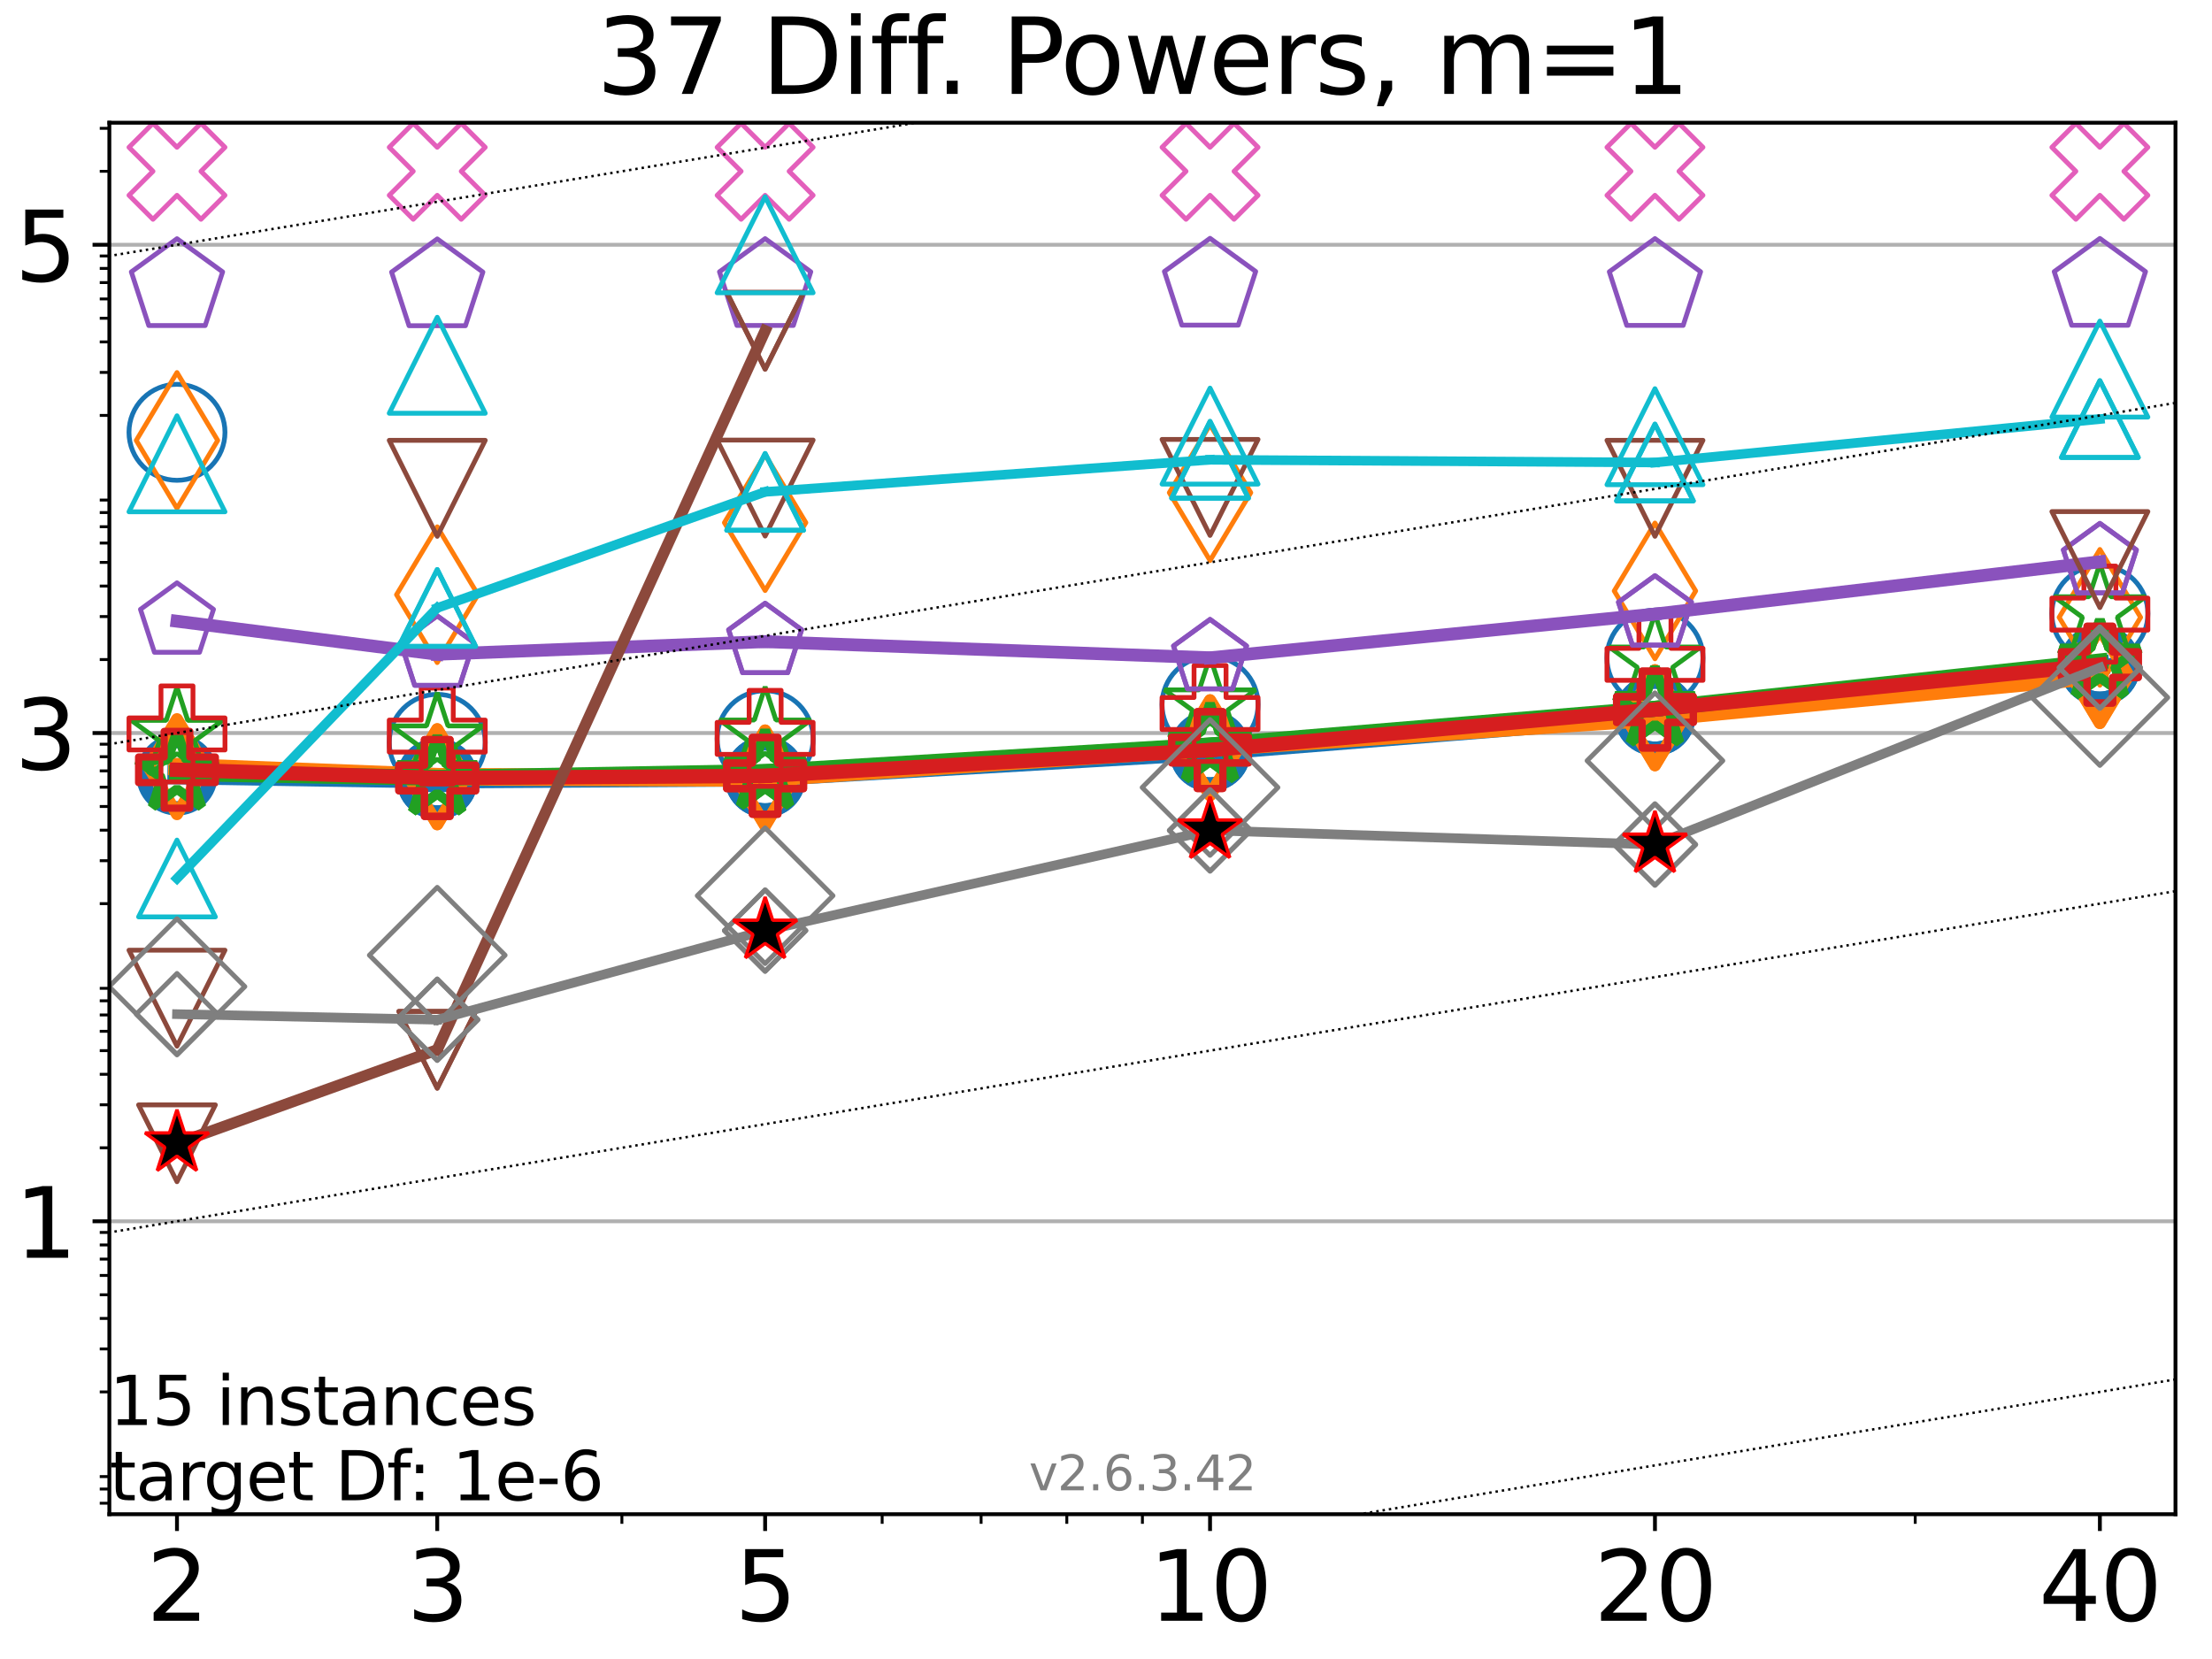 <?xml version="1.0" encoding="utf-8" standalone="no"?>
<!DOCTYPE svg PUBLIC "-//W3C//DTD SVG 1.1//EN"
  "http://www.w3.org/Graphics/SVG/1.1/DTD/svg11.dtd">
<svg xmlns:xlink="http://www.w3.org/1999/xlink" width="460.8pt" height="345.6pt" viewBox="0 0 460.8 345.6" xmlns="http://www.w3.org/2000/svg" version="1.1">
 <defs>
  <style type="text/css">*{stroke-linejoin: round; stroke-linecap: butt}</style>
 </defs>
 <g id="figure_1">
  <g id="patch_1">
   <path d="M 0 345.6 
L 460.8 345.6 
L 460.8 0 
L 0 0 
z
" style="fill: #ffffff"/>
  </g>
  <g id="axes_1">
   <g id="patch_2">
    <path d="M 22.78 315.44 
L 453.192 315.44 
L 453.192 25.56 
L 22.78 25.56 
z
" style="fill: #ffffff"/>
   </g>
   <g id="matplotlib.axis_1">
    <g id="xtick_1">
     <g id="line2d_1">
      <defs>
       <path id="m56ac5651d5" d="M 0 0 
L 0 3.5 
" style="stroke: #000000; stroke-width: 0.8"/>
      </defs>
      <g>
       <use xlink:href="#m56ac5651d5" x="36.868" y="315.44" style="stroke: #000000; stroke-width: 0.8"/>
      </g>
     </g>
     <g id="text_1">
      <!-- 2 -->
      <g transform="translate(30.506 337.637)scale(0.2 -0.2)">
       <defs>
        <path id="DejaVuSans-32" d="M 1228 531 
L 3431 531 
L 3431 0 
L 469 0 
L 469 531 
Q 828 903 1448 1529 
Q 2069 2156 2228 2338 
Q 2531 2678 2651 2914 
Q 2772 3150 2772 3378 
Q 2772 3750 2511 3984 
Q 2250 4219 1831 4219 
Q 1534 4219 1204 4116 
Q 875 4013 500 3803 
L 500 4441 
Q 881 4594 1212 4672 
Q 1544 4750 1819 4750 
Q 2544 4750 2975 4387 
Q 3406 4025 3406 3419 
Q 3406 3131 3298 2873 
Q 3191 2616 2906 2266 
Q 2828 2175 2409 1742 
Q 1991 1309 1228 531 
z
" transform="scale(0.016)"/>
       </defs>
       <use xlink:href="#DejaVuSans-32"/>
      </g>
     </g>
    </g>
    <g id="xtick_2">
     <g id="line2d_2">
      <g>
       <use xlink:href="#m56ac5651d5" x="91.085" y="315.44" style="stroke: #000000; stroke-width: 0.8"/>
      </g>
     </g>
     <g id="text_2">
      <!-- 3 -->
      <g transform="translate(84.723 337.637)scale(0.2 -0.2)">
       <defs>
        <path id="DejaVuSans-33" d="M 2597 2516 
Q 3050 2419 3304 2112 
Q 3559 1806 3559 1356 
Q 3559 666 3084 287 
Q 2609 -91 1734 -91 
Q 1441 -91 1130 -33 
Q 819 25 488 141 
L 488 750 
Q 750 597 1062 519 
Q 1375 441 1716 441 
Q 2309 441 2620 675 
Q 2931 909 2931 1356 
Q 2931 1769 2642 2001 
Q 2353 2234 1838 2234 
L 1294 2234 
L 1294 2753 
L 1863 2753 
Q 2328 2753 2575 2939 
Q 2822 3125 2822 3475 
Q 2822 3834 2567 4026 
Q 2313 4219 1838 4219 
Q 1578 4219 1281 4162 
Q 984 4106 628 3988 
L 628 4550 
Q 988 4650 1302 4700 
Q 1616 4750 1894 4750 
Q 2613 4750 3031 4423 
Q 3450 4097 3450 3541 
Q 3450 3153 3228 2886 
Q 3006 2619 2597 2516 
z
" transform="scale(0.016)"/>
       </defs>
       <use xlink:href="#DejaVuSans-33"/>
      </g>
     </g>
    </g>
    <g id="xtick_3">
     <g id="line2d_3">
      <g>
       <use xlink:href="#m56ac5651d5" x="159.39" y="315.44" style="stroke: #000000; stroke-width: 0.8"/>
      </g>
     </g>
     <g id="text_3">
      <!-- 5 -->
      <g transform="translate(153.028 337.637)scale(0.2 -0.2)">
       <defs>
        <path id="DejaVuSans-35" d="M 691 4666 
L 3169 4666 
L 3169 4134 
L 1269 4134 
L 1269 2991 
Q 1406 3038 1543 3061 
Q 1681 3084 1819 3084 
Q 2600 3084 3056 2656 
Q 3513 2228 3513 1497 
Q 3513 744 3044 326 
Q 2575 -91 1722 -91 
Q 1428 -91 1123 -41 
Q 819 9 494 109 
L 494 744 
Q 775 591 1075 516 
Q 1375 441 1709 441 
Q 2250 441 2565 725 
Q 2881 1009 2881 1497 
Q 2881 1984 2565 2268 
Q 2250 2553 1709 2553 
Q 1456 2553 1204 2497 
Q 953 2441 691 2322 
L 691 4666 
z
" transform="scale(0.016)"/>
       </defs>
       <use xlink:href="#DejaVuSans-35"/>
      </g>
     </g>
    </g>
    <g id="xtick_4">
     <g id="line2d_4">
      <g>
       <use xlink:href="#m56ac5651d5" x="252.074" y="315.44" style="stroke: #000000; stroke-width: 0.8"/>
      </g>
     </g>
     <g id="text_4">
      <!-- 10 -->
      <g transform="translate(239.349 337.637)scale(0.2 -0.2)">
       <defs>
        <path id="DejaVuSans-31" d="M 794 531 
L 1825 531 
L 1825 4091 
L 703 3866 
L 703 4441 
L 1819 4666 
L 2450 4666 
L 2450 531 
L 3481 531 
L 3481 0 
L 794 0 
L 794 531 
z
" transform="scale(0.016)"/>
        <path id="DejaVuSans-30" d="M 2034 4250 
Q 1547 4250 1301 3770 
Q 1056 3291 1056 2328 
Q 1056 1369 1301 889 
Q 1547 409 2034 409 
Q 2525 409 2770 889 
Q 3016 1369 3016 2328 
Q 3016 3291 2770 3770 
Q 2525 4250 2034 4250 
z
M 2034 4750 
Q 2819 4750 3233 4129 
Q 3647 3509 3647 2328 
Q 3647 1150 3233 529 
Q 2819 -91 2034 -91 
Q 1250 -91 836 529 
Q 422 1150 422 2328 
Q 422 3509 836 4129 
Q 1250 4750 2034 4750 
z
" transform="scale(0.016)"/>
       </defs>
       <use xlink:href="#DejaVuSans-31"/>
       <use xlink:href="#DejaVuSans-30" x="63.623"/>
      </g>
     </g>
    </g>
    <g id="xtick_5">
     <g id="line2d_5">
      <g>
       <use xlink:href="#m56ac5651d5" x="344.758" y="315.44" style="stroke: #000000; stroke-width: 0.8"/>
      </g>
     </g>
     <g id="text_5">
      <!-- 20 -->
      <g transform="translate(332.033 337.637)scale(0.2 -0.2)">
       <use xlink:href="#DejaVuSans-32"/>
       <use xlink:href="#DejaVuSans-30" x="63.623"/>
      </g>
     </g>
    </g>
    <g id="xtick_6">
     <g id="line2d_6">
      <g>
       <use xlink:href="#m56ac5651d5" x="437.443" y="315.44" style="stroke: #000000; stroke-width: 0.8"/>
      </g>
     </g>
     <g id="text_6">
      <!-- 40 -->
      <g transform="translate(424.718 337.637)scale(0.2 -0.2)">
       <defs>
        <path id="DejaVuSans-34" d="M 2419 4116 
L 825 1625 
L 2419 1625 
L 2419 4116 
z
M 2253 4666 
L 3047 4666 
L 3047 1625 
L 3713 1625 
L 3713 1100 
L 3047 1100 
L 3047 0 
L 2419 0 
L 2419 1100 
L 313 1100 
L 313 1709 
L 2253 4666 
z
" transform="scale(0.016)"/>
       </defs>
       <use xlink:href="#DejaVuSans-34"/>
       <use xlink:href="#DejaVuSans-30" x="63.623"/>
      </g>
     </g>
    </g>
    <g id="xtick_7">
     <g id="line2d_7">
      <defs>
       <path id="mf584ff3746" d="M 0 0 
L 0 2 
" style="stroke: #000000; stroke-width: 0.6"/>
      </defs>
      <g>
       <use xlink:href="#mf584ff3746" x="129.552" y="315.44" style="stroke: #000000; stroke-width: 0.6"/>
      </g>
     </g>
    </g>
    <g id="xtick_8">
     <g id="line2d_8">
      <g>
       <use xlink:href="#mf584ff3746" x="183.769" y="315.44" style="stroke: #000000; stroke-width: 0.6"/>
      </g>
     </g>
    </g>
    <g id="xtick_9">
     <g id="line2d_9">
      <g>
       <use xlink:href="#mf584ff3746" x="204.381" y="315.44" style="stroke: #000000; stroke-width: 0.6"/>
      </g>
     </g>
    </g>
    <g id="xtick_10">
     <g id="line2d_10">
      <g>
       <use xlink:href="#mf584ff3746" x="222.237" y="315.44" style="stroke: #000000; stroke-width: 0.6"/>
      </g>
     </g>
    </g>
    <g id="xtick_11">
     <g id="line2d_11">
      <g>
       <use xlink:href="#mf584ff3746" x="237.986" y="315.44" style="stroke: #000000; stroke-width: 0.6"/>
      </g>
     </g>
    </g>
    <g id="xtick_12">
     <g id="line2d_12">
      <g>
       <use xlink:href="#mf584ff3746" x="398.975" y="315.44" style="stroke: #000000; stroke-width: 0.6"/>
      </g>
     </g>
    </g>
   </g>
   <g id="matplotlib.axis_2">
    <g id="ytick_1">
     <g id="line2d_13">
      <path d="M 22.78 254.414 
L 453.192 254.414 
" clip-path="url(#p8d2da97cbe)" style="fill: none; stroke: #b0b0b0; stroke-width: 0.8; stroke-linecap: square"/>
     </g>
     <g id="line2d_14">
      <defs>
       <path id="mbf459cf3c9" d="M 0 0 
L -3.5 0 
" style="stroke: #000000; stroke-width: 0.8"/>
      </defs>
      <g>
       <use xlink:href="#mbf459cf3c9" x="22.78" y="254.414" style="stroke: #000000; stroke-width: 0.8"/>
      </g>
     </g>
     <g id="text_7">
      <!-- 1 -->
      <g transform="translate(3.055 262.012)scale(0.2 -0.2)">
       <use xlink:href="#DejaVuSans-31"/>
      </g>
     </g>
    </g>
    <g id="ytick_2">
     <g id="line2d_15">
      <path d="M 22.78 152.703 
L 453.192 152.703 
" clip-path="url(#p8d2da97cbe)" style="fill: none; stroke: #b0b0b0; stroke-width: 0.8; stroke-linecap: square"/>
     </g>
     <g id="line2d_16">
      <g>
       <use xlink:href="#mbf459cf3c9" x="22.78" y="152.703" style="stroke: #000000; stroke-width: 0.8"/>
      </g>
     </g>
     <g id="text_8">
      <!-- 3 -->
      <g transform="translate(3.055 160.302)scale(0.2 -0.2)">
       <use xlink:href="#DejaVuSans-33"/>
      </g>
     </g>
    </g>
    <g id="ytick_3">
     <g id="line2d_17">
      <path d="M 22.78 50.993 
L 453.192 50.993 
" clip-path="url(#p8d2da97cbe)" style="fill: none; stroke: #b0b0b0; stroke-width: 0.8; stroke-linecap: square"/>
     </g>
     <g id="line2d_18">
      <g>
       <use xlink:href="#mbf459cf3c9" x="22.78" y="50.993" style="stroke: #000000; stroke-width: 0.8"/>
      </g>
     </g>
     <g id="text_9">
      <!-- 5 -->
      <g transform="translate(3.055 58.592)scale(0.2 -0.2)">
       <use xlink:href="#DejaVuSans-35"/>
      </g>
     </g>
    </g>
    <g id="ytick_4">
     <g id="line2d_19">
      <defs>
       <path id="mb87b89d79b" d="M 0 0 
L -2 0 
" style="stroke: #000000; stroke-width: 0.6"/>
      </defs>
      <g>
       <use xlink:href="#mb87b89d79b" x="22.78" y="313.147" style="stroke: #000000; stroke-width: 0.6"/>
      </g>
     </g>
    </g>
    <g id="ytick_5">
     <g id="line2d_20">
      <g>
       <use xlink:href="#mb87b89d79b" x="22.78" y="310.197" style="stroke: #000000; stroke-width: 0.6"/>
      </g>
     </g>
    </g>
    <g id="ytick_6">
     <g id="line2d_21">
      <g>
       <use xlink:href="#mb87b89d79b" x="22.78" y="307.596" style="stroke: #000000; stroke-width: 0.6"/>
      </g>
     </g>
    </g>
    <g id="ytick_7">
     <g id="line2d_22">
      <g>
       <use xlink:href="#mb87b89d79b" x="22.78" y="289.96" style="stroke: #000000; stroke-width: 0.6"/>
      </g>
     </g>
    </g>
    <g id="ytick_8">
     <g id="line2d_23">
      <g>
       <use xlink:href="#mb87b89d79b" x="22.78" y="281.005" style="stroke: #000000; stroke-width: 0.6"/>
      </g>
     </g>
    </g>
    <g id="ytick_9">
     <g id="line2d_24">
      <g>
       <use xlink:href="#mb87b89d79b" x="22.78" y="274.651" style="stroke: #000000; stroke-width: 0.6"/>
      </g>
     </g>
    </g>
    <g id="ytick_10">
     <g id="line2d_25">
      <g>
       <use xlink:href="#mb87b89d79b" x="22.78" y="269.723" style="stroke: #000000; stroke-width: 0.6"/>
      </g>
     </g>
    </g>
    <g id="ytick_11">
     <g id="line2d_26">
      <g>
       <use xlink:href="#mb87b89d79b" x="22.78" y="265.696" style="stroke: #000000; stroke-width: 0.6"/>
      </g>
     </g>
    </g>
    <g id="ytick_12">
     <g id="line2d_27">
      <g>
       <use xlink:href="#mb87b89d79b" x="22.78" y="262.291" style="stroke: #000000; stroke-width: 0.6"/>
      </g>
     </g>
    </g>
    <g id="ytick_13">
     <g id="line2d_28">
      <g>
       <use xlink:href="#mb87b89d79b" x="22.78" y="259.342" style="stroke: #000000; stroke-width: 0.6"/>
      </g>
     </g>
    </g>
    <g id="ytick_14">
     <g id="line2d_29">
      <g>
       <use xlink:href="#mb87b89d79b" x="22.78" y="256.741" style="stroke: #000000; stroke-width: 0.6"/>
      </g>
     </g>
    </g>
    <g id="ytick_15">
     <g id="line2d_30">
      <g>
       <use xlink:href="#mb87b89d79b" x="22.78" y="239.105" style="stroke: #000000; stroke-width: 0.6"/>
      </g>
     </g>
    </g>
    <g id="ytick_16">
     <g id="line2d_31">
      <g>
       <use xlink:href="#mb87b89d79b" x="22.78" y="230.15" style="stroke: #000000; stroke-width: 0.6"/>
      </g>
     </g>
    </g>
    <g id="ytick_17">
     <g id="line2d_32">
      <g>
       <use xlink:href="#mb87b89d79b" x="22.78" y="223.796" style="stroke: #000000; stroke-width: 0.6"/>
      </g>
     </g>
    </g>
    <g id="ytick_18">
     <g id="line2d_33">
      <g>
       <use xlink:href="#mb87b89d79b" x="22.78" y="218.868" style="stroke: #000000; stroke-width: 0.6"/>
      </g>
     </g>
    </g>
    <g id="ytick_19">
     <g id="line2d_34">
      <g>
       <use xlink:href="#mb87b89d79b" x="22.78" y="214.841" style="stroke: #000000; stroke-width: 0.6"/>
      </g>
     </g>
    </g>
    <g id="ytick_20">
     <g id="line2d_35">
      <g>
       <use xlink:href="#mb87b89d79b" x="22.78" y="211.436" style="stroke: #000000; stroke-width: 0.6"/>
      </g>
     </g>
    </g>
    <g id="ytick_21">
     <g id="line2d_36">
      <g>
       <use xlink:href="#mb87b89d79b" x="22.78" y="208.487" style="stroke: #000000; stroke-width: 0.6"/>
      </g>
     </g>
    </g>
    <g id="ytick_22">
     <g id="line2d_37">
      <g>
       <use xlink:href="#mb87b89d79b" x="22.78" y="205.886" style="stroke: #000000; stroke-width: 0.6"/>
      </g>
     </g>
    </g>
    <g id="ytick_23">
     <g id="line2d_38">
      <g>
       <use xlink:href="#mb87b89d79b" x="22.78" y="188.25" style="stroke: #000000; stroke-width: 0.6"/>
      </g>
     </g>
    </g>
    <g id="ytick_24">
     <g id="line2d_39">
      <g>
       <use xlink:href="#mb87b89d79b" x="22.78" y="179.295" style="stroke: #000000; stroke-width: 0.6"/>
      </g>
     </g>
    </g>
    <g id="ytick_25">
     <g id="line2d_40">
      <g>
       <use xlink:href="#mb87b89d79b" x="22.78" y="172.941" style="stroke: #000000; stroke-width: 0.6"/>
      </g>
     </g>
    </g>
    <g id="ytick_26">
     <g id="line2d_41">
      <g>
       <use xlink:href="#mb87b89d79b" x="22.78" y="168.012" style="stroke: #000000; stroke-width: 0.6"/>
      </g>
     </g>
    </g>
    <g id="ytick_27">
     <g id="line2d_42">
      <g>
       <use xlink:href="#mb87b89d79b" x="22.78" y="163.986" style="stroke: #000000; stroke-width: 0.6"/>
      </g>
     </g>
    </g>
    <g id="ytick_28">
     <g id="line2d_43">
      <g>
       <use xlink:href="#mb87b89d79b" x="22.78" y="160.581" style="stroke: #000000; stroke-width: 0.6"/>
      </g>
     </g>
    </g>
    <g id="ytick_29">
     <g id="line2d_44">
      <g>
       <use xlink:href="#mb87b89d79b" x="22.78" y="157.632" style="stroke: #000000; stroke-width: 0.6"/>
      </g>
     </g>
    </g>
    <g id="ytick_30">
     <g id="line2d_45">
      <g>
       <use xlink:href="#mb87b89d79b" x="22.78" y="155.03" style="stroke: #000000; stroke-width: 0.6"/>
      </g>
     </g>
    </g>
    <g id="ytick_31">
     <g id="line2d_46">
      <g>
       <use xlink:href="#mb87b89d79b" x="22.78" y="137.395" style="stroke: #000000; stroke-width: 0.6"/>
      </g>
     </g>
    </g>
    <g id="ytick_32">
     <g id="line2d_47">
      <g>
       <use xlink:href="#mb87b89d79b" x="22.78" y="128.439" style="stroke: #000000; stroke-width: 0.6"/>
      </g>
     </g>
    </g>
    <g id="ytick_33">
     <g id="line2d_48">
      <g>
       <use xlink:href="#mb87b89d79b" x="22.78" y="122.086" style="stroke: #000000; stroke-width: 0.6"/>
      </g>
     </g>
    </g>
    <g id="ytick_34">
     <g id="line2d_49">
      <g>
       <use xlink:href="#mb87b89d79b" x="22.78" y="117.157" style="stroke: #000000; stroke-width: 0.6"/>
      </g>
     </g>
    </g>
    <g id="ytick_35">
     <g id="line2d_50">
      <g>
       <use xlink:href="#mb87b89d79b" x="22.78" y="113.13" style="stroke: #000000; stroke-width: 0.6"/>
      </g>
     </g>
    </g>
    <g id="ytick_36">
     <g id="line2d_51">
      <g>
       <use xlink:href="#mb87b89d79b" x="22.78" y="109.726" style="stroke: #000000; stroke-width: 0.6"/>
      </g>
     </g>
    </g>
    <g id="ytick_37">
     <g id="line2d_52">
      <g>
       <use xlink:href="#mb87b89d79b" x="22.78" y="106.777" style="stroke: #000000; stroke-width: 0.6"/>
      </g>
     </g>
    </g>
    <g id="ytick_38">
     <g id="line2d_53">
      <g>
       <use xlink:href="#mb87b89d79b" x="22.78" y="104.175" style="stroke: #000000; stroke-width: 0.6"/>
      </g>
     </g>
    </g>
    <g id="ytick_39">
     <g id="line2d_54">
      <g>
       <use xlink:href="#mb87b89d79b" x="22.78" y="86.539" style="stroke: #000000; stroke-width: 0.6"/>
      </g>
     </g>
    </g>
    <g id="ytick_40">
     <g id="line2d_55">
      <g>
       <use xlink:href="#mb87b89d79b" x="22.78" y="77.584" style="stroke: #000000; stroke-width: 0.6"/>
      </g>
     </g>
    </g>
    <g id="ytick_41">
     <g id="line2d_56">
      <g>
       <use xlink:href="#mb87b89d79b" x="22.78" y="71.23" style="stroke: #000000; stroke-width: 0.6"/>
      </g>
     </g>
    </g>
    <g id="ytick_42">
     <g id="line2d_57">
      <g>
       <use xlink:href="#mb87b89d79b" x="22.78" y="66.302" style="stroke: #000000; stroke-width: 0.6"/>
      </g>
     </g>
    </g>
    <g id="ytick_43">
     <g id="line2d_58">
      <g>
       <use xlink:href="#mb87b89d79b" x="22.78" y="62.275" style="stroke: #000000; stroke-width: 0.6"/>
      </g>
     </g>
    </g>
    <g id="ytick_44">
     <g id="line2d_59">
      <g>
       <use xlink:href="#mb87b89d79b" x="22.78" y="58.871" style="stroke: #000000; stroke-width: 0.6"/>
      </g>
     </g>
    </g>
    <g id="ytick_45">
     <g id="line2d_60">
      <g>
       <use xlink:href="#mb87b89d79b" x="22.78" y="55.921" style="stroke: #000000; stroke-width: 0.6"/>
      </g>
     </g>
    </g>
    <g id="ytick_46">
     <g id="line2d_61">
      <g>
       <use xlink:href="#mb87b89d79b" x="22.78" y="53.32" style="stroke: #000000; stroke-width: 0.6"/>
      </g>
     </g>
    </g>
    <g id="ytick_47">
     <g id="line2d_62">
      <g>
       <use xlink:href="#mb87b89d79b" x="22.78" y="35.684" style="stroke: #000000; stroke-width: 0.6"/>
      </g>
     </g>
    </g>
    <g id="ytick_48">
     <g id="line2d_63">
      <g>
       <use xlink:href="#mb87b89d79b" x="22.78" y="26.729" style="stroke: #000000; stroke-width: 0.6"/>
      </g>
     </g>
    </g>
   </g>
   <g id="line2d_64">
    <path d="M 36.868 161.392 
L 91.085 162.253 
" clip-path="url(#p8d2da97cbe)" style="fill: none; stroke: #1874b4; stroke-width: 4; stroke-linecap: square"/>
    <defs>
     <path id="m9d22b43e40" d="M 0 7 
C 1.856 7 3.637 6.262 4.95 4.95 
C 6.262 3.637 7 1.856 7 0 
C 7 -1.856 6.262 -3.637 4.95 -4.95 
C 3.637 -6.262 1.856 -7 0 -7 
C -1.856 -7 -3.637 -6.262 -4.95 -4.95 
C -6.262 -3.637 -7 -1.856 -7 0 
C -7 1.856 -6.262 3.637 -4.95 4.95 
C -3.637 6.262 -1.856 7 0 7 
z
" style="stroke: #1874b4; stroke-width: 3"/>
    </defs>
    <g clip-path="url(#p8d2da97cbe)">
     <use xlink:href="#m9d22b43e40" x="36.868" y="161.392" style="fill-opacity: 0; stroke: #1874b4; stroke-width: 3"/>
     <use xlink:href="#m9d22b43e40" x="91.085" y="162.253" style="fill-opacity: 0; stroke: #1874b4; stroke-width: 3"/>
    </g>
   </g>
   <g id="line2d_65">
    <path d="M 91.085 162.253 
L 159.39 161.834 
" clip-path="url(#p8d2da97cbe)" style="fill: none; stroke: #1874b4; stroke-width: 4; stroke-linecap: square"/>
    <g clip-path="url(#p8d2da97cbe)">
     <use xlink:href="#m9d22b43e40" x="91.085" y="162.253" style="fill-opacity: 0; stroke: #1874b4; stroke-width: 3"/>
     <use xlink:href="#m9d22b43e40" x="159.39" y="161.834" style="fill-opacity: 0; stroke: #1874b4; stroke-width: 3"/>
    </g>
   </g>
   <g id="line2d_66">
    <path d="M 159.39 161.834 
L 252.074 156.425 
" clip-path="url(#p8d2da97cbe)" style="fill: none; stroke: #1874b4; stroke-width: 4; stroke-linecap: square"/>
    <g clip-path="url(#p8d2da97cbe)">
     <use xlink:href="#m9d22b43e40" x="159.39" y="161.834" style="fill-opacity: 0; stroke: #1874b4; stroke-width: 3"/>
     <use xlink:href="#m9d22b43e40" x="252.074" y="156.425" style="fill-opacity: 0; stroke: #1874b4; stroke-width: 3"/>
    </g>
   </g>
   <g id="line2d_67">
    <path d="M 252.074 156.425 
L 344.758 148.978 
" clip-path="url(#p8d2da97cbe)" style="fill: none; stroke: #1874b4; stroke-width: 4; stroke-linecap: square"/>
    <g clip-path="url(#p8d2da97cbe)">
     <use xlink:href="#m9d22b43e40" x="252.074" y="156.425" style="fill-opacity: 0; stroke: #1874b4; stroke-width: 3"/>
     <use xlink:href="#m9d22b43e40" x="344.758" y="148.978" style="fill-opacity: 0; stroke: #1874b4; stroke-width: 3"/>
    </g>
   </g>
   <g id="line2d_68">
    <path d="M 344.758 148.978 
L 437.443 138.564 
" clip-path="url(#p8d2da97cbe)" style="fill: none; stroke: #1874b4; stroke-width: 4; stroke-linecap: square"/>
    <g clip-path="url(#p8d2da97cbe)">
     <use xlink:href="#m9d22b43e40" x="344.758" y="148.978" style="fill-opacity: 0; stroke: #1874b4; stroke-width: 3"/>
     <use xlink:href="#m9d22b43e40" x="437.443" y="138.564" style="fill-opacity: 0; stroke: #1874b4; stroke-width: 3"/>
    </g>
   </g>
   <g id="line2d_69">
    <path d="M 437.443 138.564 
" clip-path="url(#p8d2da97cbe)" style="fill: none; stroke: #1874b4; stroke-width: 4; stroke-linecap: square"/>
    <g clip-path="url(#p8d2da97cbe)">
     <use xlink:href="#m9d22b43e40" x="437.443" y="138.564" style="fill-opacity: 0; stroke: #1874b4; stroke-width: 3"/>
    </g>
   </g>
   <g id="line2d_70"/>
   <g id="line2d_71">
    <defs>
     <path id="mbbde5fe3f6" d="M 0 10 
C 2.652 10 5.196 8.946 7.071 7.071 
C 8.946 5.196 10 2.652 10 0 
C 10 -2.652 8.946 -5.196 7.071 -7.071 
C 5.196 -8.946 2.652 -10 0 -10 
C -2.652 -10 -5.196 -8.946 -7.071 -7.071 
C -8.946 -5.196 -10 -2.652 -10 0 
C -10 2.652 -8.946 5.196 -7.071 7.071 
C -5.196 8.946 -2.652 10 0 10 
z
" style="stroke: #1874b4"/>
    </defs>
    <g clip-path="url(#p8d2da97cbe)">
     <use xlink:href="#mbbde5fe3f6" x="36.868" y="90.058" style="fill-opacity: 0; stroke: #1874b4"/>
     <use xlink:href="#mbbde5fe3f6" x="91.085" y="154.649" style="fill-opacity: 0; stroke: #1874b4"/>
     <use xlink:href="#mbbde5fe3f6" x="159.39" y="153.888" style="fill-opacity: 0; stroke: #1874b4"/>
     <use xlink:href="#mbbde5fe3f6" x="252.074" y="146.768" style="fill-opacity: 0; stroke: #1874b4"/>
     <use xlink:href="#mbbde5fe3f6" x="344.758" y="137.099" style="fill-opacity: 0; stroke: #1874b4"/>
     <use xlink:href="#mbbde5fe3f6" x="437.443" y="127.834" style="fill-opacity: 0; stroke: #1874b4"/>
    </g>
   </g>
   <g id="line2d_72">
    <path d="M 36.868 159.712 
L 91.085 161.809 
" clip-path="url(#p8d2da97cbe)" style="fill: none; stroke: #ff7d0b; stroke-width: 3.667; stroke-linecap: square"/>
    <defs>
     <path id="m5a45d3abb0" d="M 0 9.899 
L 5.94 0 
L 0 -9.899 
L -5.94 0 
z
" style="stroke: #ff7d0b; stroke-width: 2.5; stroke-linejoin: miter"/>
    </defs>
    <g clip-path="url(#p8d2da97cbe)">
     <use xlink:href="#m5a45d3abb0" x="36.868" y="159.712" style="fill-opacity: 0; stroke: #ff7d0b; stroke-width: 2.5; stroke-linejoin: miter"/>
     <use xlink:href="#m5a45d3abb0" x="91.085" y="161.809" style="fill-opacity: 0; stroke: #ff7d0b; stroke-width: 2.5; stroke-linejoin: miter"/>
    </g>
   </g>
   <g id="line2d_73">
    <path d="M 91.085 161.809 
L 159.39 162.072 
" clip-path="url(#p8d2da97cbe)" style="fill: none; stroke: #ff7d0b; stroke-width: 3.667; stroke-linecap: square"/>
    <g clip-path="url(#p8d2da97cbe)">
     <use xlink:href="#m5a45d3abb0" x="91.085" y="161.809" style="fill-opacity: 0; stroke: #ff7d0b; stroke-width: 2.5; stroke-linejoin: miter"/>
     <use xlink:href="#m5a45d3abb0" x="159.39" y="162.072" style="fill-opacity: 0; stroke: #ff7d0b; stroke-width: 2.5; stroke-linejoin: miter"/>
    </g>
   </g>
   <g id="line2d_74">
    <path d="M 159.39 162.072 
L 252.074 155.772 
" clip-path="url(#p8d2da97cbe)" style="fill: none; stroke: #ff7d0b; stroke-width: 3.667; stroke-linecap: square"/>
    <g clip-path="url(#p8d2da97cbe)">
     <use xlink:href="#m5a45d3abb0" x="159.39" y="162.072" style="fill-opacity: 0; stroke: #ff7d0b; stroke-width: 2.5; stroke-linejoin: miter"/>
     <use xlink:href="#m5a45d3abb0" x="252.074" y="155.772" style="fill-opacity: 0; stroke: #ff7d0b; stroke-width: 2.5; stroke-linejoin: miter"/>
    </g>
   </g>
   <g id="line2d_75">
    <path d="M 252.074 155.772 
L 344.758 149.516 
" clip-path="url(#p8d2da97cbe)" style="fill: none; stroke: #ff7d0b; stroke-width: 3.667; stroke-linecap: square"/>
    <g clip-path="url(#p8d2da97cbe)">
     <use xlink:href="#m5a45d3abb0" x="252.074" y="155.772" style="fill-opacity: 0; stroke: #ff7d0b; stroke-width: 2.5; stroke-linejoin: miter"/>
     <use xlink:href="#m5a45d3abb0" x="344.758" y="149.516" style="fill-opacity: 0; stroke: #ff7d0b; stroke-width: 2.5; stroke-linejoin: miter"/>
    </g>
   </g>
   <g id="line2d_76">
    <path d="M 344.758 149.516 
L 437.443 140.722 
" clip-path="url(#p8d2da97cbe)" style="fill: none; stroke: #ff7d0b; stroke-width: 3.667; stroke-linecap: square"/>
    <g clip-path="url(#p8d2da97cbe)">
     <use xlink:href="#m5a45d3abb0" x="344.758" y="149.516" style="fill-opacity: 0; stroke: #ff7d0b; stroke-width: 2.5; stroke-linejoin: miter"/>
     <use xlink:href="#m5a45d3abb0" x="437.443" y="140.722" style="fill-opacity: 0; stroke: #ff7d0b; stroke-width: 2.5; stroke-linejoin: miter"/>
    </g>
   </g>
   <g id="line2d_77">
    <path d="M 437.443 140.722 
" clip-path="url(#p8d2da97cbe)" style="fill: none; stroke: #ff7d0b; stroke-width: 3.667; stroke-linecap: square"/>
    <g clip-path="url(#p8d2da97cbe)">
     <use xlink:href="#m5a45d3abb0" x="437.443" y="140.722" style="fill-opacity: 0; stroke: #ff7d0b; stroke-width: 2.5; stroke-linejoin: miter"/>
    </g>
   </g>
   <g id="line2d_78"/>
   <g id="line2d_79">
    <defs>
     <path id="m2aefd0d35a" d="M 0 14.142 
L 8.485 0 
L 0 -14.142 
L -8.485 0 
z
" style="stroke: #ff7d0b; stroke-linejoin: miter"/>
    </defs>
    <g clip-path="url(#p8d2da97cbe)">
     <use xlink:href="#m2aefd0d35a" x="36.868" y="91.748" style="fill-opacity: 0; stroke: #ff7d0b; stroke-linejoin: miter"/>
     <use xlink:href="#m2aefd0d35a" x="91.085" y="123.885" style="fill-opacity: 0; stroke: #ff7d0b; stroke-linejoin: miter"/>
     <use xlink:href="#m2aefd0d35a" x="159.39" y="108.877" style="fill-opacity: 0; stroke: #ff7d0b; stroke-linejoin: miter"/>
     <use xlink:href="#m2aefd0d35a" x="252.074" y="102.627" style="fill-opacity: 0; stroke: #ff7d0b; stroke-linejoin: miter"/>
     <use xlink:href="#m2aefd0d35a" x="344.758" y="123.101" style="fill-opacity: 0; stroke: #ff7d0b; stroke-linejoin: miter"/>
     <use xlink:href="#m2aefd0d35a" x="437.443" y="128.605" style="fill-opacity: 0; stroke: #ff7d0b; stroke-linejoin: miter"/>
    </g>
   </g>
   <g id="line2d_80">
    <path d="M 36.868 161.043 
L 91.085 162.022 
" clip-path="url(#p8d2da97cbe)" style="fill: none; stroke: #22a022; stroke-width: 3.333; stroke-linecap: square"/>
    <defs>
     <path id="ma93be94ba2" d="M 0 -8.7 
L -1.953 -2.688 
L -8.274 -2.688 
L -3.16 1.027 
L -5.114 7.038 
L -0 3.323 
L 5.114 7.038 
L 3.16 1.027 
L 8.274 -2.688 
L 1.953 -2.688 
z
" style="stroke: #22a022; stroke-width: 2; stroke-linejoin: bevel"/>
    </defs>
    <g clip-path="url(#p8d2da97cbe)">
     <use xlink:href="#ma93be94ba2" x="36.868" y="161.043" style="fill-opacity: 0; stroke: #22a022; stroke-width: 2; stroke-linejoin: bevel"/>
     <use xlink:href="#ma93be94ba2" x="91.085" y="162.022" style="fill-opacity: 0; stroke: #22a022; stroke-width: 2; stroke-linejoin: bevel"/>
    </g>
   </g>
   <g id="line2d_81">
    <path d="M 91.085 162.022 
L 159.39 160.831 
" clip-path="url(#p8d2da97cbe)" style="fill: none; stroke: #22a022; stroke-width: 3.333; stroke-linecap: square"/>
    <g clip-path="url(#p8d2da97cbe)">
     <use xlink:href="#ma93be94ba2" x="91.085" y="162.022" style="fill-opacity: 0; stroke: #22a022; stroke-width: 2; stroke-linejoin: bevel"/>
     <use xlink:href="#ma93be94ba2" x="159.39" y="160.831" style="fill-opacity: 0; stroke: #22a022; stroke-width: 2; stroke-linejoin: bevel"/>
    </g>
   </g>
   <g id="line2d_82">
    <path d="M 159.39 160.831 
L 252.074 155.286 
" clip-path="url(#p8d2da97cbe)" style="fill: none; stroke: #22a022; stroke-width: 3.333; stroke-linecap: square"/>
    <g clip-path="url(#p8d2da97cbe)">
     <use xlink:href="#ma93be94ba2" x="159.39" y="160.831" style="fill-opacity: 0; stroke: #22a022; stroke-width: 2; stroke-linejoin: bevel"/>
     <use xlink:href="#ma93be94ba2" x="252.074" y="155.286" style="fill-opacity: 0; stroke: #22a022; stroke-width: 2; stroke-linejoin: bevel"/>
    </g>
   </g>
   <g id="line2d_83">
    <path d="M 252.074 155.286 
L 344.758 147.64 
" clip-path="url(#p8d2da97cbe)" style="fill: none; stroke: #22a022; stroke-width: 3.333; stroke-linecap: square"/>
    <g clip-path="url(#p8d2da97cbe)">
     <use xlink:href="#ma93be94ba2" x="252.074" y="155.286" style="fill-opacity: 0; stroke: #22a022; stroke-width: 2; stroke-linejoin: bevel"/>
     <use xlink:href="#ma93be94ba2" x="344.758" y="147.64" style="fill-opacity: 0; stroke: #22a022; stroke-width: 2; stroke-linejoin: bevel"/>
    </g>
   </g>
   <g id="line2d_84">
    <path d="M 344.758 147.64 
L 437.443 137.794 
" clip-path="url(#p8d2da97cbe)" style="fill: none; stroke: #22a022; stroke-width: 3.333; stroke-linecap: square"/>
    <g clip-path="url(#p8d2da97cbe)">
     <use xlink:href="#ma93be94ba2" x="344.758" y="147.64" style="fill-opacity: 0; stroke: #22a022; stroke-width: 2; stroke-linejoin: bevel"/>
     <use xlink:href="#ma93be94ba2" x="437.443" y="137.794" style="fill-opacity: 0; stroke: #22a022; stroke-width: 2; stroke-linejoin: bevel"/>
    </g>
   </g>
   <g id="line2d_85">
    <path d="M 437.443 137.794 
" clip-path="url(#p8d2da97cbe)" style="fill: none; stroke: #22a022; stroke-width: 3.333; stroke-linecap: square"/>
    <g clip-path="url(#p8d2da97cbe)">
     <use xlink:href="#ma93be94ba2" x="437.443" y="137.794" style="fill-opacity: 0; stroke: #22a022; stroke-width: 2; stroke-linejoin: bevel"/>
    </g>
   </g>
   <g id="line2d_86"/>
   <g id="line2d_87">
    <defs>
     <path id="mb4c621837e" d="M 0 -10 
L -2.245 -3.09 
L -9.511 -3.09 
L -3.633 1.18 
L -5.878 8.09 
L -0 3.82 
L 5.878 8.09 
L 3.633 1.18 
L 9.511 -3.09 
L 2.245 -3.09 
z
" style="stroke: #22a022; stroke-linejoin: bevel"/>
    </defs>
    <g clip-path="url(#p8d2da97cbe)">
     <use xlink:href="#mb4c621837e" x="36.868" y="153.161" style="fill-opacity: 0; stroke: #22a022; stroke-linejoin: bevel"/>
     <use xlink:href="#mb4c621837e" x="91.085" y="154.314" style="fill-opacity: 0; stroke: #22a022; stroke-linejoin: bevel"/>
     <use xlink:href="#mb4c621837e" x="159.39" y="153.082" style="fill-opacity: 0; stroke: #22a022; stroke-linejoin: bevel"/>
     <use xlink:href="#mb4c621837e" x="252.074" y="146.802" style="fill-opacity: 0; stroke: #22a022; stroke-linejoin: bevel"/>
     <use xlink:href="#mb4c621837e" x="344.758" y="137.871" style="fill-opacity: 0; stroke: #22a022; stroke-linejoin: bevel"/>
     <use xlink:href="#mb4c621837e" x="437.443" y="127.403" style="fill-opacity: 0; stroke: #22a022; stroke-linejoin: bevel"/>
    </g>
   </g>
   <g id="line2d_88">
    <path d="M 36.868 160.362 
L 91.085 162.068 
" clip-path="url(#p8d2da97cbe)" style="fill: none; stroke: #d61e1f; stroke-width: 3; stroke-linecap: square"/>
    <defs>
     <path id="m80ec2680fe" d="M -2.667 8 
L 2.667 8 
L 2.667 2.667 
L 8 2.667 
L 8 -2.667 
L 2.667 -2.667 
L 2.667 -8 
L -2.667 -8 
L -2.667 -2.667 
L -8 -2.667 
L -8 2.667 
L -2.667 2.667 
z
" style="stroke: #d61e1f; stroke-width: 1.5; stroke-linejoin: miter"/>
    </defs>
    <g clip-path="url(#p8d2da97cbe)">
     <use xlink:href="#m80ec2680fe" x="36.868" y="160.362" style="fill-opacity: 0; stroke: #d61e1f; stroke-width: 1.5; stroke-linejoin: miter"/>
     <use xlink:href="#m80ec2680fe" x="91.085" y="162.068" style="fill-opacity: 0; stroke: #d61e1f; stroke-width: 1.5; stroke-linejoin: miter"/>
    </g>
   </g>
   <g id="line2d_89">
    <path d="M 91.085 162.068 
L 159.39 161.624 
" clip-path="url(#p8d2da97cbe)" style="fill: none; stroke: #d61e1f; stroke-width: 3; stroke-linecap: square"/>
    <g clip-path="url(#p8d2da97cbe)">
     <use xlink:href="#m80ec2680fe" x="91.085" y="162.068" style="fill-opacity: 0; stroke: #d61e1f; stroke-width: 1.5; stroke-linejoin: miter"/>
     <use xlink:href="#m80ec2680fe" x="159.39" y="161.624" style="fill-opacity: 0; stroke: #d61e1f; stroke-width: 1.5; stroke-linejoin: miter"/>
    </g>
   </g>
   <g id="line2d_90">
    <path d="M 159.39 161.624 
L 252.074 156.261 
" clip-path="url(#p8d2da97cbe)" style="fill: none; stroke: #d61e1f; stroke-width: 3; stroke-linecap: square"/>
    <g clip-path="url(#p8d2da97cbe)">
     <use xlink:href="#m80ec2680fe" x="159.39" y="161.624" style="fill-opacity: 0; stroke: #d61e1f; stroke-width: 1.5; stroke-linejoin: miter"/>
     <use xlink:href="#m80ec2680fe" x="252.074" y="156.261" style="fill-opacity: 0; stroke: #d61e1f; stroke-width: 1.5; stroke-linejoin: miter"/>
    </g>
   </g>
   <g id="line2d_91">
    <path d="M 252.074 156.261 
L 344.758 147.814 
" clip-path="url(#p8d2da97cbe)" style="fill: none; stroke: #d61e1f; stroke-width: 3; stroke-linecap: square"/>
    <g clip-path="url(#p8d2da97cbe)">
     <use xlink:href="#m80ec2680fe" x="252.074" y="156.261" style="fill-opacity: 0; stroke: #d61e1f; stroke-width: 1.5; stroke-linejoin: miter"/>
     <use xlink:href="#m80ec2680fe" x="344.758" y="147.814" style="fill-opacity: 0; stroke: #d61e1f; stroke-width: 1.5; stroke-linejoin: miter"/>
    </g>
   </g>
   <g id="line2d_92">
    <path d="M 344.758 147.814 
L 437.443 138.458 
" clip-path="url(#p8d2da97cbe)" style="fill: none; stroke: #d61e1f; stroke-width: 3; stroke-linecap: square"/>
    <g clip-path="url(#p8d2da97cbe)">
     <use xlink:href="#m80ec2680fe" x="344.758" y="147.814" style="fill-opacity: 0; stroke: #d61e1f; stroke-width: 1.5; stroke-linejoin: miter"/>
     <use xlink:href="#m80ec2680fe" x="437.443" y="138.458" style="fill-opacity: 0; stroke: #d61e1f; stroke-width: 1.5; stroke-linejoin: miter"/>
    </g>
   </g>
   <g id="line2d_93">
    <path d="M 437.443 138.458 
" clip-path="url(#p8d2da97cbe)" style="fill: none; stroke: #d61e1f; stroke-width: 3; stroke-linecap: square"/>
    <g clip-path="url(#p8d2da97cbe)">
     <use xlink:href="#m80ec2680fe" x="437.443" y="138.458" style="fill-opacity: 0; stroke: #d61e1f; stroke-width: 1.5; stroke-linejoin: miter"/>
    </g>
   </g>
   <g id="line2d_94"/>
   <g id="line2d_95">
    <defs>
     <path id="m86428332b6" d="M -3.333 10 
L 3.333 10 
L 3.333 3.333 
L 10 3.333 
L 10 -3.333 
L 3.333 -3.333 
L 3.333 -10 
L -3.333 -10 
L -3.333 -3.333 
L -10 -3.333 
L -10 3.333 
L -3.333 3.333 
z
" style="stroke: #d61e1f; stroke-linejoin: miter"/>
    </defs>
    <g clip-path="url(#p8d2da97cbe)">
     <use xlink:href="#m86428332b6" x="36.868" y="152.892" style="fill-opacity: 0; stroke: #d61e1f; stroke-linejoin: miter"/>
     <use xlink:href="#m86428332b6" x="91.085" y="153.338" style="fill-opacity: 0; stroke: #d61e1f; stroke-linejoin: miter"/>
     <use xlink:href="#m86428332b6" x="159.39" y="153.813" style="fill-opacity: 0; stroke: #d61e1f; stroke-linejoin: miter"/>
     <use xlink:href="#m86428332b6" x="252.074" y="148.634" style="fill-opacity: 0; stroke: #d61e1f; stroke-linejoin: miter"/>
     <use xlink:href="#m86428332b6" x="344.758" y="138.391" style="fill-opacity: 0; stroke: #d61e1f; stroke-linejoin: miter"/>
     <use xlink:href="#m86428332b6" x="437.443" y="127.926" style="fill-opacity: 0; stroke: #d61e1f; stroke-linejoin: miter"/>
    </g>
   </g>
   <g id="line2d_96">
    <path d="M 36.868 129.41 
L 91.085 136.293 
" clip-path="url(#p8d2da97cbe)" style="fill: none; stroke: #8a52bd; stroke-width: 2.667; stroke-linecap: square"/>
    <defs>
     <path id="m386c730428" d="M 0 -8 
L -7.608 -2.472 
L -4.702 6.472 
L 4.702 6.472 
L 7.608 -2.472 
z
" style="stroke: #8a52bd; stroke-linejoin: miter"/>
    </defs>
    <g clip-path="url(#p8d2da97cbe)">
     <use xlink:href="#m386c730428" x="36.868" y="129.41" style="fill-opacity: 0; stroke: #8a52bd; stroke-linejoin: miter"/>
     <use xlink:href="#m386c730428" x="91.085" y="136.293" style="fill-opacity: 0; stroke: #8a52bd; stroke-linejoin: miter"/>
    </g>
   </g>
   <g id="line2d_97">
    <path d="M 91.085 136.293 
L 159.39 133.663 
" clip-path="url(#p8d2da97cbe)" style="fill: none; stroke: #8a52bd; stroke-width: 2.667; stroke-linecap: square"/>
    <g clip-path="url(#p8d2da97cbe)">
     <use xlink:href="#m386c730428" x="91.085" y="136.293" style="fill-opacity: 0; stroke: #8a52bd; stroke-linejoin: miter"/>
     <use xlink:href="#m386c730428" x="159.39" y="133.663" style="fill-opacity: 0; stroke: #8a52bd; stroke-linejoin: miter"/>
    </g>
   </g>
   <g id="line2d_98">
    <path d="M 159.39 133.663 
L 252.074 137.03 
" clip-path="url(#p8d2da97cbe)" style="fill: none; stroke: #8a52bd; stroke-width: 2.667; stroke-linecap: square"/>
    <g clip-path="url(#p8d2da97cbe)">
     <use xlink:href="#m386c730428" x="159.39" y="133.663" style="fill-opacity: 0; stroke: #8a52bd; stroke-linejoin: miter"/>
     <use xlink:href="#m386c730428" x="252.074" y="137.03" style="fill-opacity: 0; stroke: #8a52bd; stroke-linejoin: miter"/>
    </g>
   </g>
   <g id="line2d_99">
    <path d="M 252.074 137.03 
L 344.758 127.921 
" clip-path="url(#p8d2da97cbe)" style="fill: none; stroke: #8a52bd; stroke-width: 2.667; stroke-linecap: square"/>
    <g clip-path="url(#p8d2da97cbe)">
     <use xlink:href="#m386c730428" x="252.074" y="137.03" style="fill-opacity: 0; stroke: #8a52bd; stroke-linejoin: miter"/>
     <use xlink:href="#m386c730428" x="344.758" y="127.921" style="fill-opacity: 0; stroke: #8a52bd; stroke-linejoin: miter"/>
    </g>
   </g>
   <g id="line2d_100">
    <path d="M 344.758 127.921 
L 437.443 117.026 
" clip-path="url(#p8d2da97cbe)" style="fill: none; stroke: #8a52bd; stroke-width: 2.667; stroke-linecap: square"/>
    <g clip-path="url(#p8d2da97cbe)">
     <use xlink:href="#m386c730428" x="344.758" y="127.921" style="fill-opacity: 0; stroke: #8a52bd; stroke-linejoin: miter"/>
     <use xlink:href="#m386c730428" x="437.443" y="117.026" style="fill-opacity: 0; stroke: #8a52bd; stroke-linejoin: miter"/>
    </g>
   </g>
   <g id="line2d_101">
    <path d="M 437.443 117.026 
" clip-path="url(#p8d2da97cbe)" style="fill: none; stroke: #8a52bd; stroke-width: 2.667; stroke-linecap: square"/>
    <g clip-path="url(#p8d2da97cbe)">
     <use xlink:href="#m386c730428" x="437.443" y="117.026" style="fill-opacity: 0; stroke: #8a52bd; stroke-linejoin: miter"/>
    </g>
   </g>
   <g id="line2d_102"/>
   <g id="line2d_103">
    <defs>
     <path id="m5197e34a4b" d="M 0 -10 
L -9.511 -3.09 
L -5.878 8.09 
L 5.878 8.09 
L 9.511 -3.09 
z
" style="stroke: #8a52bd; stroke-linejoin: miter"/>
    </defs>
    <g clip-path="url(#p8d2da97cbe)">
     <use xlink:href="#m5197e34a4b" x="36.868" y="59.726" style="fill-opacity: 0; stroke: #8a52bd; stroke-linejoin: miter"/>
     <use xlink:href="#m5197e34a4b" x="91.085" y="59.766" style="fill-opacity: 0; stroke: #8a52bd; stroke-linejoin: miter"/>
     <use xlink:href="#m5197e34a4b" x="159.39" y="59.709" style="fill-opacity: 0; stroke: #8a52bd; stroke-linejoin: miter"/>
     <use xlink:href="#m5197e34a4b" x="252.074" y="59.642" style="fill-opacity: 0; stroke: #8a52bd; stroke-linejoin: miter"/>
     <use xlink:href="#m5197e34a4b" x="344.758" y="59.699" style="fill-opacity: 0; stroke: #8a52bd; stroke-linejoin: miter"/>
     <use xlink:href="#m5197e34a4b" x="437.443" y="59.67" style="fill-opacity: 0; stroke: #8a52bd; stroke-linejoin: miter"/>
    </g>
   </g>
   <g id="line2d_104">
    <path d="M 36.868 238.168 
L 91.085 218.692 
" clip-path="url(#p8d2da97cbe)" style="fill: none; stroke: #8c493c; stroke-width: 2.333; stroke-linecap: square"/>
    <defs>
     <path id="m791bd2f8ec" d="M -0 8 
L 8 -8 
L -8 -8 
z
" style="stroke: #8c493c; stroke-linejoin: miter"/>
    </defs>
    <g clip-path="url(#p8d2da97cbe)">
     <use xlink:href="#m791bd2f8ec" x="36.868" y="238.168" style="fill-opacity: 0; stroke: #8c493c; stroke-linejoin: miter"/>
     <use xlink:href="#m791bd2f8ec" x="91.085" y="218.692" style="fill-opacity: 0; stroke: #8c493c; stroke-linejoin: miter"/>
    </g>
   </g>
   <g id="line2d_105">
    <path d="M 91.085 218.692 
L 159.39 68.906 
" clip-path="url(#p8d2da97cbe)" style="fill: none; stroke: #8c493c; stroke-width: 2.333; stroke-linecap: square"/>
    <g clip-path="url(#p8d2da97cbe)">
     <use xlink:href="#m791bd2f8ec" x="91.085" y="218.692" style="fill-opacity: 0; stroke: #8c493c; stroke-linejoin: miter"/>
     <use xlink:href="#m791bd2f8ec" x="159.39" y="68.906" style="fill-opacity: 0; stroke: #8c493c; stroke-linejoin: miter"/>
    </g>
   </g>
   <g id="line2d_106">
    <path d="M 159.39 68.906 
" clip-path="url(#p8d2da97cbe)" style="fill: none; stroke: #8c493c; stroke-width: 2.333; stroke-linecap: square"/>
    <g clip-path="url(#p8d2da97cbe)">
     <use xlink:href="#m791bd2f8ec" x="159.39" y="68.906" style="fill-opacity: 0; stroke: #8c493c; stroke-linejoin: miter"/>
    </g>
   </g>
   <g id="line2d_107"/>
   <g id="line2d_108">
    <defs>
     <path id="m8139c85737" d="M -0 10 
L 10 -10 
L -10 -10 
z
" style="stroke: #8c493c; stroke-linejoin: miter"/>
    </defs>
    <g clip-path="url(#p8d2da97cbe)">
     <use xlink:href="#m8139c85737" x="36.868" y="207.942" style="fill-opacity: 0; stroke: #8c493c; stroke-linejoin: miter"/>
     <use xlink:href="#m8139c85737" x="91.085" y="101.729" style="fill-opacity: 0; stroke: #8c493c; stroke-linejoin: miter"/>
     <use xlink:href="#m8139c85737" x="159.39" y="101.673" style="fill-opacity: 0; stroke: #8c493c; stroke-linejoin: miter"/>
     <use xlink:href="#m8139c85737" x="252.074" y="101.536" style="fill-opacity: 0; stroke: #8c493c; stroke-linejoin: miter"/>
     <use xlink:href="#m8139c85737" x="344.758" y="101.722" style="fill-opacity: 0; stroke: #8c493c; stroke-linejoin: miter"/>
     <use xlink:href="#m8139c85737" x="437.443" y="116.574" style="fill-opacity: 0; stroke: #8c493c; stroke-linejoin: miter"/>
    </g>
   </g>
   <g id="line2d_109"/>
   <g id="line2d_110">
    <defs>
     <path id="m49d9e7d4f6" d="M -5 10 
L 0 5 
L 5 10 
L 10 5 
L 5 0 
L 10 -5 
L 5 -10 
L 0 -5 
L -5 -10 
L -10 -5 
L -5 0 
L -10 5 
z
" style="stroke: #e35fbb; stroke-linejoin: miter"/>
    </defs>
    <g clip-path="url(#p8d2da97cbe)">
     <use xlink:href="#m49d9e7d4f6" x="36.868" y="35.684" style="fill-opacity: 0; stroke: #e35fbb; stroke-linejoin: miter"/>
     <use xlink:href="#m49d9e7d4f6" x="91.085" y="35.684" style="fill-opacity: 0; stroke: #e35fbb; stroke-linejoin: miter"/>
     <use xlink:href="#m49d9e7d4f6" x="159.39" y="35.684" style="fill-opacity: 0; stroke: #e35fbb; stroke-linejoin: miter"/>
     <use xlink:href="#m49d9e7d4f6" x="252.074" y="35.684" style="fill-opacity: 0; stroke: #e35fbb; stroke-linejoin: miter"/>
     <use xlink:href="#m49d9e7d4f6" x="344.758" y="35.684" style="fill-opacity: 0; stroke: #e35fbb; stroke-linejoin: miter"/>
     <use xlink:href="#m49d9e7d4f6" x="437.443" y="35.684" style="fill-opacity: 0; stroke: #e35fbb; stroke-linejoin: miter"/>
    </g>
   </g>
   <g id="line2d_111">
    <path d="M 36.868 183.003 
L 91.085 126.645 
" clip-path="url(#p8d2da97cbe)" style="fill: none; stroke: #11bdcf; stroke-width: 2; stroke-linecap: square"/>
    <defs>
     <path id="md43c04d931" d="M 0 -8 
L -8 8 
L 8 8 
z
" style="stroke: #11bdcf; stroke-linejoin: miter"/>
    </defs>
    <g clip-path="url(#p8d2da97cbe)">
     <use xlink:href="#md43c04d931" x="36.868" y="183.003" style="fill-opacity: 0; stroke: #11bdcf; stroke-linejoin: miter"/>
     <use xlink:href="#md43c04d931" x="91.085" y="126.645" style="fill-opacity: 0; stroke: #11bdcf; stroke-linejoin: miter"/>
    </g>
   </g>
   <g id="line2d_112">
    <path d="M 91.085 126.645 
L 159.39 102.469 
" clip-path="url(#p8d2da97cbe)" style="fill: none; stroke: #11bdcf; stroke-width: 2; stroke-linecap: square"/>
    <g clip-path="url(#p8d2da97cbe)">
     <use xlink:href="#md43c04d931" x="91.085" y="126.645" style="fill-opacity: 0; stroke: #11bdcf; stroke-linejoin: miter"/>
     <use xlink:href="#md43c04d931" x="159.39" y="102.469" style="fill-opacity: 0; stroke: #11bdcf; stroke-linejoin: miter"/>
    </g>
   </g>
   <g id="line2d_113">
    <path d="M 159.39 102.469 
L 252.074 95.783 
" clip-path="url(#p8d2da97cbe)" style="fill: none; stroke: #11bdcf; stroke-width: 2; stroke-linecap: square"/>
    <g clip-path="url(#p8d2da97cbe)">
     <use xlink:href="#md43c04d931" x="159.39" y="102.469" style="fill-opacity: 0; stroke: #11bdcf; stroke-linejoin: miter"/>
     <use xlink:href="#md43c04d931" x="252.074" y="95.783" style="fill-opacity: 0; stroke: #11bdcf; stroke-linejoin: miter"/>
    </g>
   </g>
   <g id="line2d_114">
    <path d="M 252.074 95.783 
L 344.758 96.349 
" clip-path="url(#p8d2da97cbe)" style="fill: none; stroke: #11bdcf; stroke-width: 2; stroke-linecap: square"/>
    <g clip-path="url(#p8d2da97cbe)">
     <use xlink:href="#md43c04d931" x="252.074" y="95.783" style="fill-opacity: 0; stroke: #11bdcf; stroke-linejoin: miter"/>
     <use xlink:href="#md43c04d931" x="344.758" y="96.349" style="fill-opacity: 0; stroke: #11bdcf; stroke-linejoin: miter"/>
    </g>
   </g>
   <g id="line2d_115">
    <path d="M 344.758 96.349 
L 437.443 87.3 
" clip-path="url(#p8d2da97cbe)" style="fill: none; stroke: #11bdcf; stroke-width: 2; stroke-linecap: square"/>
    <g clip-path="url(#p8d2da97cbe)">
     <use xlink:href="#md43c04d931" x="344.758" y="96.349" style="fill-opacity: 0; stroke: #11bdcf; stroke-linejoin: miter"/>
     <use xlink:href="#md43c04d931" x="437.443" y="87.3" style="fill-opacity: 0; stroke: #11bdcf; stroke-linejoin: miter"/>
    </g>
   </g>
   <g id="line2d_116">
    <path d="M 437.443 87.3 
" clip-path="url(#p8d2da97cbe)" style="fill: none; stroke: #11bdcf; stroke-width: 2; stroke-linecap: square"/>
    <g clip-path="url(#p8d2da97cbe)">
     <use xlink:href="#md43c04d931" x="437.443" y="87.3" style="fill-opacity: 0; stroke: #11bdcf; stroke-linejoin: miter"/>
    </g>
   </g>
   <g id="line2d_117"/>
   <g id="line2d_118">
    <defs>
     <path id="m0b7da80dcf" d="M 0 -10 
L -10 10 
L 10 10 
z
" style="stroke: #11bdcf; stroke-linejoin: miter"/>
    </defs>
    <g clip-path="url(#p8d2da97cbe)">
     <use xlink:href="#m0b7da80dcf" x="36.868" y="96.615" style="fill-opacity: 0; stroke: #11bdcf; stroke-linejoin: miter"/>
     <use xlink:href="#m0b7da80dcf" x="91.085" y="76.088" style="fill-opacity: 0; stroke: #11bdcf; stroke-linejoin: miter"/>
     <use xlink:href="#m0b7da80dcf" x="159.39" y="50.991" style="fill-opacity: 0; stroke: #11bdcf; stroke-linejoin: miter"/>
     <use xlink:href="#m0b7da80dcf" x="252.074" y="90.847" style="fill-opacity: 0; stroke: #11bdcf; stroke-linejoin: miter"/>
     <use xlink:href="#m0b7da80dcf" x="344.758" y="90.97" style="fill-opacity: 0; stroke: #11bdcf; stroke-linejoin: miter"/>
     <use xlink:href="#m0b7da80dcf" x="437.443" y="76.887" style="fill-opacity: 0; stroke: #11bdcf; stroke-linejoin: miter"/>
    </g>
   </g>
   <g id="line2d_119">
    <path d="M 36.868 211.267 
L 91.085 212.426 
" clip-path="url(#p8d2da97cbe)" style="fill: none; stroke: #7f7f7f; stroke-width: 2; stroke-linecap: square"/>
    <defs>
     <path id="m112564bb6a" d="M 0 8.485 
L 8.485 0 
L 0 -8.485 
L -8.485 0 
z
" style="stroke: #7f7f7f; stroke-linejoin: miter"/>
    </defs>
    <g clip-path="url(#p8d2da97cbe)">
     <use xlink:href="#m112564bb6a" x="36.868" y="211.267" style="fill-opacity: 0; stroke: #7f7f7f; stroke-linejoin: miter"/>
     <use xlink:href="#m112564bb6a" x="91.085" y="212.426" style="fill-opacity: 0; stroke: #7f7f7f; stroke-linejoin: miter"/>
    </g>
   </g>
   <g id="line2d_120">
    <path d="M 91.085 212.426 
L 159.39 193.858 
" clip-path="url(#p8d2da97cbe)" style="fill: none; stroke: #7f7f7f; stroke-width: 2; stroke-linecap: square"/>
    <g clip-path="url(#p8d2da97cbe)">
     <use xlink:href="#m112564bb6a" x="91.085" y="212.426" style="fill-opacity: 0; stroke: #7f7f7f; stroke-linejoin: miter"/>
     <use xlink:href="#m112564bb6a" x="159.39" y="193.858" style="fill-opacity: 0; stroke: #7f7f7f; stroke-linejoin: miter"/>
    </g>
   </g>
   <g id="line2d_121">
    <path d="M 159.39 193.858 
L 252.074 172.988 
" clip-path="url(#p8d2da97cbe)" style="fill: none; stroke: #7f7f7f; stroke-width: 2; stroke-linecap: square"/>
    <g clip-path="url(#p8d2da97cbe)">
     <use xlink:href="#m112564bb6a" x="159.39" y="193.858" style="fill-opacity: 0; stroke: #7f7f7f; stroke-linejoin: miter"/>
     <use xlink:href="#m112564bb6a" x="252.074" y="172.988" style="fill-opacity: 0; stroke: #7f7f7f; stroke-linejoin: miter"/>
    </g>
   </g>
   <g id="line2d_122">
    <path d="M 252.074 172.988 
L 344.758 175.932 
" clip-path="url(#p8d2da97cbe)" style="fill: none; stroke: #7f7f7f; stroke-width: 2; stroke-linecap: square"/>
    <g clip-path="url(#p8d2da97cbe)">
     <use xlink:href="#m112564bb6a" x="252.074" y="172.988" style="fill-opacity: 0; stroke: #7f7f7f; stroke-linejoin: miter"/>
     <use xlink:href="#m112564bb6a" x="344.758" y="175.932" style="fill-opacity: 0; stroke: #7f7f7f; stroke-linejoin: miter"/>
    </g>
   </g>
   <g id="line2d_123">
    <path d="M 344.758 175.932 
L 437.443 139.086 
" clip-path="url(#p8d2da97cbe)" style="fill: none; stroke: #7f7f7f; stroke-width: 2; stroke-linecap: square"/>
    <g clip-path="url(#p8d2da97cbe)">
     <use xlink:href="#m112564bb6a" x="344.758" y="175.932" style="fill-opacity: 0; stroke: #7f7f7f; stroke-linejoin: miter"/>
     <use xlink:href="#m112564bb6a" x="437.443" y="139.086" style="fill-opacity: 0; stroke: #7f7f7f; stroke-linejoin: miter"/>
    </g>
   </g>
   <g id="line2d_124">
    <path d="M 437.443 139.086 
" clip-path="url(#p8d2da97cbe)" style="fill: none; stroke: #7f7f7f; stroke-width: 2; stroke-linecap: square"/>
    <g clip-path="url(#p8d2da97cbe)">
     <use xlink:href="#m112564bb6a" x="437.443" y="139.086" style="fill-opacity: 0; stroke: #7f7f7f; stroke-linejoin: miter"/>
    </g>
   </g>
   <g id="line2d_125"/>
   <g id="line2d_126">
    <defs>
     <path id="m851fafaca3" d="M 0 14.142 
L 14.142 0 
L 0 -14.142 
L -14.142 0 
z
" style="stroke: #7f7f7f; stroke-linejoin: miter"/>
    </defs>
    <g clip-path="url(#p8d2da97cbe)">
     <use xlink:href="#m851fafaca3" x="36.868" y="205.521" style="fill-opacity: 0; stroke: #7f7f7f; stroke-linejoin: miter"/>
     <use xlink:href="#m851fafaca3" x="91.085" y="198.986" style="fill-opacity: 0; stroke: #7f7f7f; stroke-linejoin: miter"/>
     <use xlink:href="#m851fafaca3" x="159.39" y="186.591" style="fill-opacity: 0; stroke: #7f7f7f; stroke-linejoin: miter"/>
     <use xlink:href="#m851fafaca3" x="252.074" y="164.045" style="fill-opacity: 0; stroke: #7f7f7f; stroke-linejoin: miter"/>
     <use xlink:href="#m851fafaca3" x="344.758" y="158.473" style="fill-opacity: 0; stroke: #7f7f7f; stroke-linejoin: miter"/>
     <use xlink:href="#m851fafaca3" x="437.443" y="145.311" style="fill-opacity: 0; stroke: #7f7f7f; stroke-linejoin: miter"/>
    </g>
   </g>
   <g id="line2d_127">
    <defs>
     <path id="md6ba9b0190" d="M 0 -7 
L -1.572 -2.163 
L -6.657 -2.163 
L -2.543 0.826 
L -4.114 5.663 
L -0 2.674 
L 4.114 5.663 
L 2.543 0.826 
L 6.657 -2.163 
L 1.572 -2.163 
z
" style="stroke: #ff0000; stroke-width: 0.7; stroke-linejoin: bevel"/>
    </defs>
    <g clip-path="url(#p8d2da97cbe)">
     <use xlink:href="#md6ba9b0190" x="36.868" y="238.168" style="stroke: #ff0000; stroke-width: 0.7; stroke-linejoin: bevel"/>
     <use xlink:href="#md6ba9b0190" x="159.39" y="193.858" style="stroke: #ff0000; stroke-width: 0.7; stroke-linejoin: bevel"/>
     <use xlink:href="#md6ba9b0190" x="252.074" y="172.988" style="stroke: #ff0000; stroke-width: 0.7; stroke-linejoin: bevel"/>
     <use xlink:href="#md6ba9b0190" x="344.758" y="175.932" style="stroke: #ff0000; stroke-width: 0.7; stroke-linejoin: bevel"/>
    </g>
   </g>
   <g id="line2d_128">
    <path d="M 94.53 346.6 
L 461.8 285.937 
" clip-path="url(#p8d2da97cbe)" style="fill: none; stroke-dasharray: 0.5,0.825; stroke-dashoffset: 0; stroke: #000000; stroke-width: 0.5"/>
   </g>
   <g id="line2d_129">
    <path d="M -1 260.669 
L 461.8 184.227 
" clip-path="url(#p8d2da97cbe)" style="fill: none; stroke-dasharray: 0.5,0.825; stroke-dashoffset: 0; stroke: #000000; stroke-width: 0.5"/>
   </g>
   <g id="line2d_130">
    <path d="M -1 158.958 
L 461.8 82.516 
" clip-path="url(#p8d2da97cbe)" style="fill: none; stroke-dasharray: 0.5,0.825; stroke-dashoffset: 0; stroke: #000000; stroke-width: 0.5"/>
   </g>
   <g id="line2d_131">
    <path d="M -1 57.248 
L 351.648 -1 
" clip-path="url(#p8d2da97cbe)" style="fill: none; stroke-dasharray: 0.5,0.825; stroke-dashoffset: 0; stroke: #000000; stroke-width: 0.5"/>
   </g>
   <g id="line2d_132">
    <path clip-path="url(#p8d2da97cbe)" style="fill: none; stroke-dasharray: 0.5,0.825; stroke-dashoffset: 0; stroke: #000000; stroke-width: 0.5"/>
   </g>
   <g id="patch_3">
    <path d="M 22.78 315.44 
L 22.78 25.56 
" style="fill: none; stroke: #000000; stroke-width: 0.8; stroke-linejoin: miter; stroke-linecap: square"/>
   </g>
   <g id="patch_4">
    <path d="M 453.192 315.44 
L 453.192 25.56 
" style="fill: none; stroke: #000000; stroke-width: 0.8; stroke-linejoin: miter; stroke-linecap: square"/>
   </g>
   <g id="patch_5">
    <path d="M 22.78 315.44 
L 453.192 315.44 
" style="fill: none; stroke: #000000; stroke-width: 0.8; stroke-linejoin: miter; stroke-linecap: square"/>
   </g>
   <g id="patch_6">
    <path d="M 22.78 25.56 
L 453.192 25.56 
" style="fill: none; stroke: #000000; stroke-width: 0.8; stroke-linejoin: miter; stroke-linecap: square"/>
   </g>
   <g id="text_10">
    <!-- 15 instances -->
    <g transform="translate(22.78 296.851)scale(0.14 -0.14)">
     <defs>
      <path id="DejaVuSans-20" transform="scale(0.016)"/>
      <path id="DejaVuSans-69" d="M 603 3500 
L 1178 3500 
L 1178 0 
L 603 0 
L 603 3500 
z
M 603 4863 
L 1178 4863 
L 1178 4134 
L 603 4134 
L 603 4863 
z
" transform="scale(0.016)"/>
      <path id="DejaVuSans-6e" d="M 3513 2113 
L 3513 0 
L 2938 0 
L 2938 2094 
Q 2938 2591 2744 2837 
Q 2550 3084 2163 3084 
Q 1697 3084 1428 2787 
Q 1159 2491 1159 1978 
L 1159 0 
L 581 0 
L 581 3500 
L 1159 3500 
L 1159 2956 
Q 1366 3272 1645 3428 
Q 1925 3584 2291 3584 
Q 2894 3584 3203 3211 
Q 3513 2838 3513 2113 
z
" transform="scale(0.016)"/>
      <path id="DejaVuSans-73" d="M 2834 3397 
L 2834 2853 
Q 2591 2978 2328 3040 
Q 2066 3103 1784 3103 
Q 1356 3103 1142 2972 
Q 928 2841 928 2578 
Q 928 2378 1081 2264 
Q 1234 2150 1697 2047 
L 1894 2003 
Q 2506 1872 2764 1633 
Q 3022 1394 3022 966 
Q 3022 478 2636 193 
Q 2250 -91 1575 -91 
Q 1294 -91 989 -36 
Q 684 19 347 128 
L 347 722 
Q 666 556 975 473 
Q 1284 391 1588 391 
Q 1994 391 2212 530 
Q 2431 669 2431 922 
Q 2431 1156 2273 1281 
Q 2116 1406 1581 1522 
L 1381 1569 
Q 847 1681 609 1914 
Q 372 2147 372 2553 
Q 372 3047 722 3315 
Q 1072 3584 1716 3584 
Q 2034 3584 2315 3537 
Q 2597 3491 2834 3397 
z
" transform="scale(0.016)"/>
      <path id="DejaVuSans-74" d="M 1172 4494 
L 1172 3500 
L 2356 3500 
L 2356 3053 
L 1172 3053 
L 1172 1153 
Q 1172 725 1289 603 
Q 1406 481 1766 481 
L 2356 481 
L 2356 0 
L 1766 0 
Q 1100 0 847 248 
Q 594 497 594 1153 
L 594 3053 
L 172 3053 
L 172 3500 
L 594 3500 
L 594 4494 
L 1172 4494 
z
" transform="scale(0.016)"/>
      <path id="DejaVuSans-61" d="M 2194 1759 
Q 1497 1759 1228 1600 
Q 959 1441 959 1056 
Q 959 750 1161 570 
Q 1363 391 1709 391 
Q 2188 391 2477 730 
Q 2766 1069 2766 1631 
L 2766 1759 
L 2194 1759 
z
M 3341 1997 
L 3341 0 
L 2766 0 
L 2766 531 
Q 2569 213 2275 61 
Q 1981 -91 1556 -91 
Q 1019 -91 701 211 
Q 384 513 384 1019 
Q 384 1609 779 1909 
Q 1175 2209 1959 2209 
L 2766 2209 
L 2766 2266 
Q 2766 2663 2505 2880 
Q 2244 3097 1772 3097 
Q 1472 3097 1187 3025 
Q 903 2953 641 2809 
L 641 3341 
Q 956 3463 1253 3523 
Q 1550 3584 1831 3584 
Q 2591 3584 2966 3190 
Q 3341 2797 3341 1997 
z
" transform="scale(0.016)"/>
      <path id="DejaVuSans-63" d="M 3122 3366 
L 3122 2828 
Q 2878 2963 2633 3030 
Q 2388 3097 2138 3097 
Q 1578 3097 1268 2742 
Q 959 2388 959 1747 
Q 959 1106 1268 751 
Q 1578 397 2138 397 
Q 2388 397 2633 464 
Q 2878 531 3122 666 
L 3122 134 
Q 2881 22 2623 -34 
Q 2366 -91 2075 -91 
Q 1284 -91 818 406 
Q 353 903 353 1747 
Q 353 2603 823 3093 
Q 1294 3584 2113 3584 
Q 2378 3584 2631 3529 
Q 2884 3475 3122 3366 
z
" transform="scale(0.016)"/>
      <path id="DejaVuSans-65" d="M 3597 1894 
L 3597 1613 
L 953 1613 
Q 991 1019 1311 708 
Q 1631 397 2203 397 
Q 2534 397 2845 478 
Q 3156 559 3463 722 
L 3463 178 
Q 3153 47 2828 -22 
Q 2503 -91 2169 -91 
Q 1331 -91 842 396 
Q 353 884 353 1716 
Q 353 2575 817 3079 
Q 1281 3584 2069 3584 
Q 2775 3584 3186 3129 
Q 3597 2675 3597 1894 
z
M 3022 2063 
Q 3016 2534 2758 2815 
Q 2500 3097 2075 3097 
Q 1594 3097 1305 2825 
Q 1016 2553 972 2059 
L 3022 2063 
z
" transform="scale(0.016)"/>
     </defs>
     <use xlink:href="#DejaVuSans-31"/>
     <use xlink:href="#DejaVuSans-35" x="63.623"/>
     <use xlink:href="#DejaVuSans-20" x="127.246"/>
     <use xlink:href="#DejaVuSans-69" x="159.033"/>
     <use xlink:href="#DejaVuSans-6e" x="186.816"/>
     <use xlink:href="#DejaVuSans-73" x="250.195"/>
     <use xlink:href="#DejaVuSans-74" x="302.295"/>
     <use xlink:href="#DejaVuSans-61" x="341.504"/>
     <use xlink:href="#DejaVuSans-6e" x="402.783"/>
     <use xlink:href="#DejaVuSans-63" x="466.162"/>
     <use xlink:href="#DejaVuSans-65" x="521.143"/>
     <use xlink:href="#DejaVuSans-73" x="582.666"/>
    </g>
    <!-- target Df: 1e-6 -->
    <g transform="translate(22.78 312.528)scale(0.14 -0.14)">
     <defs>
      <path id="DejaVuSans-72" d="M 2631 2963 
Q 2534 3019 2420 3045 
Q 2306 3072 2169 3072 
Q 1681 3072 1420 2755 
Q 1159 2438 1159 1844 
L 1159 0 
L 581 0 
L 581 3500 
L 1159 3500 
L 1159 2956 
Q 1341 3275 1631 3429 
Q 1922 3584 2338 3584 
Q 2397 3584 2469 3576 
Q 2541 3569 2628 3553 
L 2631 2963 
z
" transform="scale(0.016)"/>
      <path id="DejaVuSans-67" d="M 2906 1791 
Q 2906 2416 2648 2759 
Q 2391 3103 1925 3103 
Q 1463 3103 1205 2759 
Q 947 2416 947 1791 
Q 947 1169 1205 825 
Q 1463 481 1925 481 
Q 2391 481 2648 825 
Q 2906 1169 2906 1791 
z
M 3481 434 
Q 3481 -459 3084 -895 
Q 2688 -1331 1869 -1331 
Q 1566 -1331 1297 -1286 
Q 1028 -1241 775 -1147 
L 775 -588 
Q 1028 -725 1275 -790 
Q 1522 -856 1778 -856 
Q 2344 -856 2625 -561 
Q 2906 -266 2906 331 
L 2906 616 
Q 2728 306 2450 153 
Q 2172 0 1784 0 
Q 1141 0 747 490 
Q 353 981 353 1791 
Q 353 2603 747 3093 
Q 1141 3584 1784 3584 
Q 2172 3584 2450 3431 
Q 2728 3278 2906 2969 
L 2906 3500 
L 3481 3500 
L 3481 434 
z
" transform="scale(0.016)"/>
      <path id="DejaVuSans-44" d="M 1259 4147 
L 1259 519 
L 2022 519 
Q 2988 519 3436 956 
Q 3884 1394 3884 2338 
Q 3884 3275 3436 3711 
Q 2988 4147 2022 4147 
L 1259 4147 
z
M 628 4666 
L 1925 4666 
Q 3281 4666 3915 4102 
Q 4550 3538 4550 2338 
Q 4550 1131 3912 565 
Q 3275 0 1925 0 
L 628 0 
L 628 4666 
z
" transform="scale(0.016)"/>
      <path id="DejaVuSans-66" d="M 2375 4863 
L 2375 4384 
L 1825 4384 
Q 1516 4384 1395 4259 
Q 1275 4134 1275 3809 
L 1275 3500 
L 2222 3500 
L 2222 3053 
L 1275 3053 
L 1275 0 
L 697 0 
L 697 3053 
L 147 3053 
L 147 3500 
L 697 3500 
L 697 3744 
Q 697 4328 969 4595 
Q 1241 4863 1831 4863 
L 2375 4863 
z
" transform="scale(0.016)"/>
      <path id="DejaVuSans-3a" d="M 750 794 
L 1409 794 
L 1409 0 
L 750 0 
L 750 794 
z
M 750 3309 
L 1409 3309 
L 1409 2516 
L 750 2516 
L 750 3309 
z
" transform="scale(0.016)"/>
      <path id="DejaVuSans-2d" d="M 313 2009 
L 1997 2009 
L 1997 1497 
L 313 1497 
L 313 2009 
z
" transform="scale(0.016)"/>
      <path id="DejaVuSans-36" d="M 2113 2584 
Q 1688 2584 1439 2293 
Q 1191 2003 1191 1497 
Q 1191 994 1439 701 
Q 1688 409 2113 409 
Q 2538 409 2786 701 
Q 3034 994 3034 1497 
Q 3034 2003 2786 2293 
Q 2538 2584 2113 2584 
z
M 3366 4563 
L 3366 3988 
Q 3128 4100 2886 4159 
Q 2644 4219 2406 4219 
Q 1781 4219 1451 3797 
Q 1122 3375 1075 2522 
Q 1259 2794 1537 2939 
Q 1816 3084 2150 3084 
Q 2853 3084 3261 2657 
Q 3669 2231 3669 1497 
Q 3669 778 3244 343 
Q 2819 -91 2113 -91 
Q 1303 -91 875 529 
Q 447 1150 447 2328 
Q 447 3434 972 4092 
Q 1497 4750 2381 4750 
Q 2619 4750 2861 4703 
Q 3103 4656 3366 4563 
z
" transform="scale(0.016)"/>
     </defs>
     <use xlink:href="#DejaVuSans-74"/>
     <use xlink:href="#DejaVuSans-61" x="39.209"/>
     <use xlink:href="#DejaVuSans-72" x="100.488"/>
     <use xlink:href="#DejaVuSans-67" x="139.852"/>
     <use xlink:href="#DejaVuSans-65" x="203.328"/>
     <use xlink:href="#DejaVuSans-74" x="264.852"/>
     <use xlink:href="#DejaVuSans-20" x="304.061"/>
     <use xlink:href="#DejaVuSans-44" x="335.848"/>
     <use xlink:href="#DejaVuSans-66" x="412.85"/>
     <use xlink:href="#DejaVuSans-3a" x="444.43"/>
     <use xlink:href="#DejaVuSans-20" x="478.121"/>
     <use xlink:href="#DejaVuSans-31" x="509.908"/>
     <use xlink:href="#DejaVuSans-65" x="573.531"/>
     <use xlink:href="#DejaVuSans-2d" x="635.055"/>
     <use xlink:href="#DejaVuSans-36" x="671.139"/>
    </g>
   </g>
   <g id="text_11">
    <!-- v2.6.3.42 -->
    <g style="fill: #808080" transform="translate(214.353 310.462)scale(0.1 -0.1)">
     <defs>
      <path id="DejaVuSans-76" d="M 191 3500 
L 800 3500 
L 1894 563 
L 2988 3500 
L 3597 3500 
L 2284 0 
L 1503 0 
L 191 3500 
z
" transform="scale(0.016)"/>
      <path id="DejaVuSans-2e" d="M 684 794 
L 1344 794 
L 1344 0 
L 684 0 
L 684 794 
z
" transform="scale(0.016)"/>
     </defs>
     <use xlink:href="#DejaVuSans-76"/>
     <use xlink:href="#DejaVuSans-32" x="59.18"/>
     <use xlink:href="#DejaVuSans-2e" x="122.803"/>
     <use xlink:href="#DejaVuSans-36" x="154.59"/>
     <use xlink:href="#DejaVuSans-2e" x="218.213"/>
     <use xlink:href="#DejaVuSans-33" x="250"/>
     <use xlink:href="#DejaVuSans-2e" x="313.623"/>
     <use xlink:href="#DejaVuSans-34" x="345.41"/>
     <use xlink:href="#DejaVuSans-32" x="409.033"/>
    </g>
   </g>
   <g id="text_12">
    <!-- 37 Diff. Powers, m=1 -->
    <g transform="translate(124.23 19.56)scale(0.216 -0.216)">
     <defs>
      <path id="DejaVuSans-37" d="M 525 4666 
L 3525 4666 
L 3525 4397 
L 1831 0 
L 1172 0 
L 2766 4134 
L 525 4134 
L 525 4666 
z
" transform="scale(0.016)"/>
      <path id="DejaVuSans-50" d="M 1259 4147 
L 1259 2394 
L 2053 2394 
Q 2494 2394 2734 2622 
Q 2975 2850 2975 3272 
Q 2975 3691 2734 3919 
Q 2494 4147 2053 4147 
L 1259 4147 
z
M 628 4666 
L 2053 4666 
Q 2838 4666 3239 4311 
Q 3641 3956 3641 3272 
Q 3641 2581 3239 2228 
Q 2838 1875 2053 1875 
L 1259 1875 
L 1259 0 
L 628 0 
L 628 4666 
z
" transform="scale(0.016)"/>
      <path id="DejaVuSans-6f" d="M 1959 3097 
Q 1497 3097 1228 2736 
Q 959 2375 959 1747 
Q 959 1119 1226 758 
Q 1494 397 1959 397 
Q 2419 397 2687 759 
Q 2956 1122 2956 1747 
Q 2956 2369 2687 2733 
Q 2419 3097 1959 3097 
z
M 1959 3584 
Q 2709 3584 3137 3096 
Q 3566 2609 3566 1747 
Q 3566 888 3137 398 
Q 2709 -91 1959 -91 
Q 1206 -91 779 398 
Q 353 888 353 1747 
Q 353 2609 779 3096 
Q 1206 3584 1959 3584 
z
" transform="scale(0.016)"/>
      <path id="DejaVuSans-77" d="M 269 3500 
L 844 3500 
L 1563 769 
L 2278 3500 
L 2956 3500 
L 3675 769 
L 4391 3500 
L 4966 3500 
L 4050 0 
L 3372 0 
L 2619 2869 
L 1863 0 
L 1184 0 
L 269 3500 
z
" transform="scale(0.016)"/>
      <path id="DejaVuSans-2c" d="M 750 794 
L 1409 794 
L 1409 256 
L 897 -744 
L 494 -744 
L 750 256 
L 750 794 
z
" transform="scale(0.016)"/>
      <path id="DejaVuSans-6d" d="M 3328 2828 
Q 3544 3216 3844 3400 
Q 4144 3584 4550 3584 
Q 5097 3584 5394 3201 
Q 5691 2819 5691 2113 
L 5691 0 
L 5113 0 
L 5113 2094 
Q 5113 2597 4934 2840 
Q 4756 3084 4391 3084 
Q 3944 3084 3684 2787 
Q 3425 2491 3425 1978 
L 3425 0 
L 2847 0 
L 2847 2094 
Q 2847 2600 2669 2842 
Q 2491 3084 2119 3084 
Q 1678 3084 1418 2786 
Q 1159 2488 1159 1978 
L 1159 0 
L 581 0 
L 581 3500 
L 1159 3500 
L 1159 2956 
Q 1356 3278 1631 3431 
Q 1906 3584 2284 3584 
Q 2666 3584 2933 3390 
Q 3200 3197 3328 2828 
z
" transform="scale(0.016)"/>
      <path id="DejaVuSans-3d" d="M 678 2906 
L 4684 2906 
L 4684 2381 
L 678 2381 
L 678 2906 
z
M 678 1631 
L 4684 1631 
L 4684 1100 
L 678 1100 
L 678 1631 
z
" transform="scale(0.016)"/>
     </defs>
     <use xlink:href="#DejaVuSans-33"/>
     <use xlink:href="#DejaVuSans-37" x="63.623"/>
     <use xlink:href="#DejaVuSans-20" x="127.246"/>
     <use xlink:href="#DejaVuSans-44" x="159.033"/>
     <use xlink:href="#DejaVuSans-69" x="236.035"/>
     <use xlink:href="#DejaVuSans-66" x="263.818"/>
     <use xlink:href="#DejaVuSans-66" x="299.023"/>
     <use xlink:href="#DejaVuSans-2e" x="326.979"/>
     <use xlink:href="#DejaVuSans-20" x="358.766"/>
     <use xlink:href="#DejaVuSans-50" x="390.553"/>
     <use xlink:href="#DejaVuSans-6f" x="447.23"/>
     <use xlink:href="#DejaVuSans-77" x="508.412"/>
     <use xlink:href="#DejaVuSans-65" x="590.199"/>
     <use xlink:href="#DejaVuSans-72" x="651.723"/>
     <use xlink:href="#DejaVuSans-73" x="692.836"/>
     <use xlink:href="#DejaVuSans-2c" x="744.936"/>
     <use xlink:href="#DejaVuSans-20" x="776.723"/>
     <use xlink:href="#DejaVuSans-6d" x="808.51"/>
     <use xlink:href="#DejaVuSans-3d" x="905.922"/>
     <use xlink:href="#DejaVuSans-31" x="989.711"/>
    </g>
   </g>
  </g>
 </g>
 <defs>
  <clipPath id="p8d2da97cbe">
   <rect x="22.78" y="25.56" width="430.412" height="289.88"/>
  </clipPath>
 </defs>
</svg>
